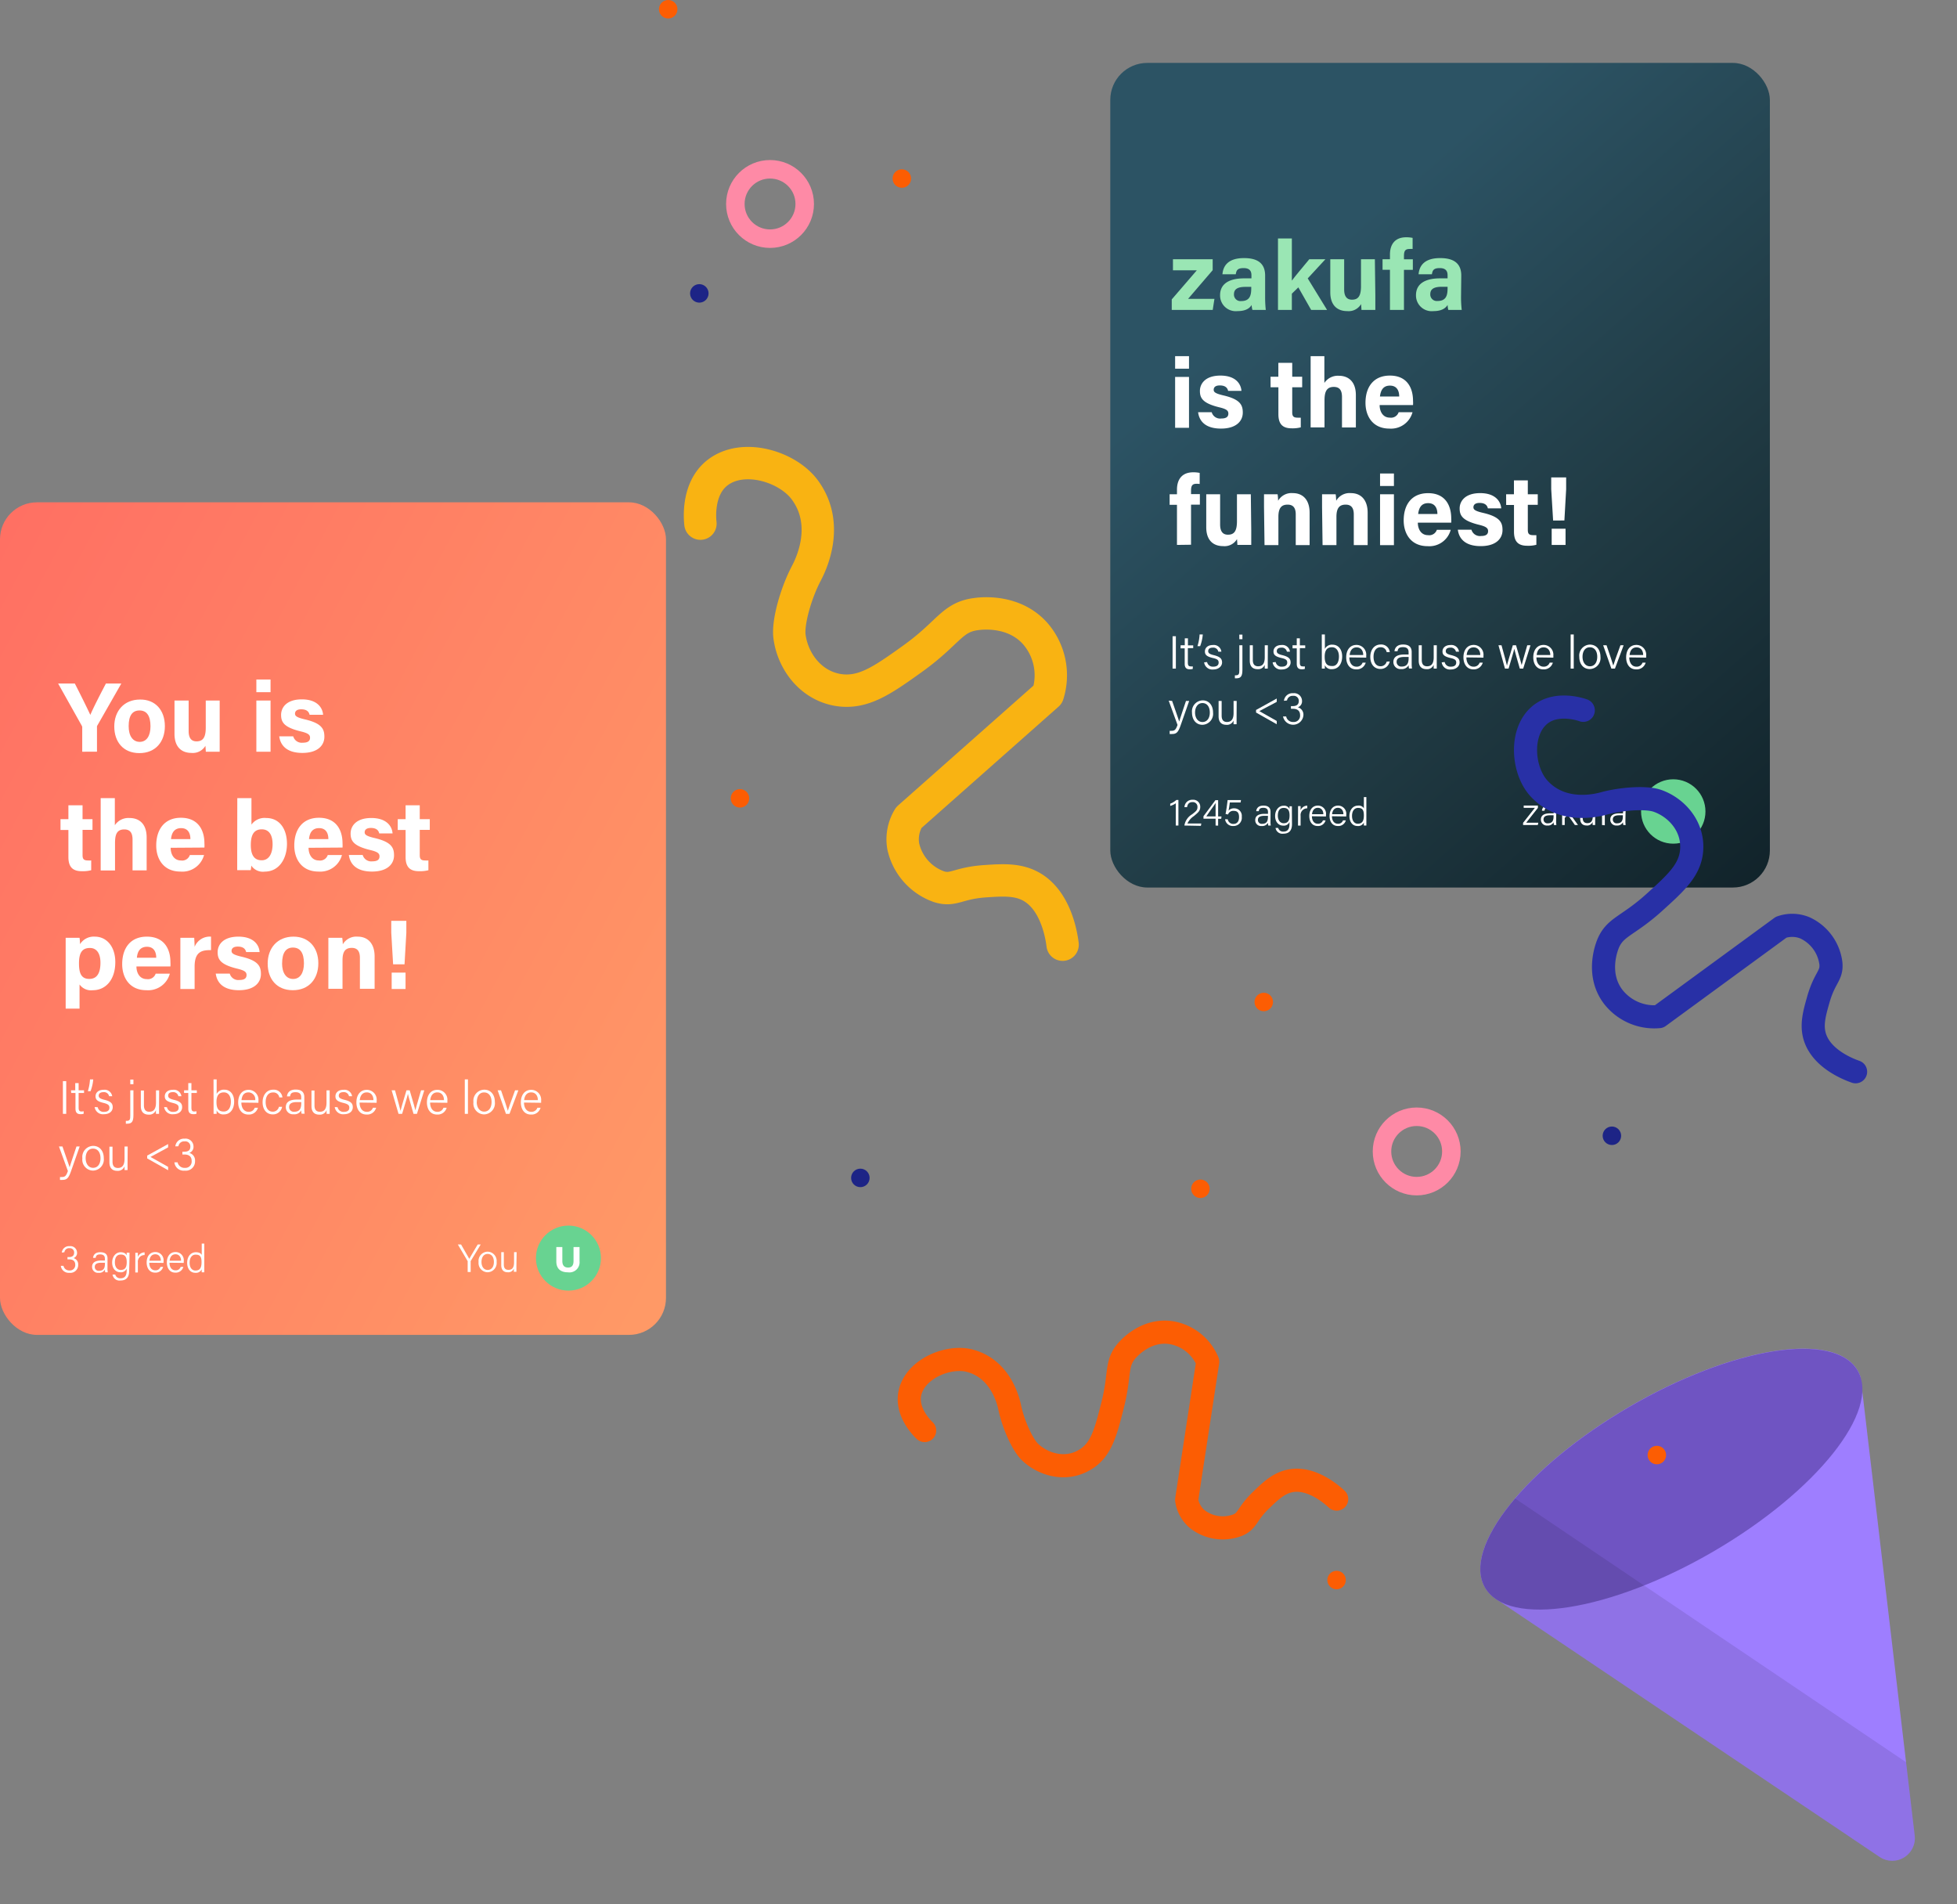 <svg xmlns="http://www.w3.org/2000/svg" xmlns:xlink="http://www.w3.org/1999/xlink" viewBox="0 0 423.15 411.64"><rect x="0" y="0" width="423.15" height="411.64" fill="#808080" stroke="none"/><defs><style>.cls-1,.cls-19,.cls-3,.cls-4,.cls-7,.cls-8,.cls-9{fill:none;}.cls-2{isolation:isolate;}.cls-3,.cls-8{stroke:#fc5d03;}.cls-19,.cls-3,.cls-4{stroke-linecap:round;stroke-linejoin:round;}.cls-19,.cls-3{stroke-width:5px;}.cls-4,.cls-7{stroke:#f9b312;}.cls-4{stroke-width:7px;}.cls-5{fill:#fc5d03;}.cls-6{fill:#1d2486;}.cls-7,.cls-8,.cls-9{stroke-miterlimit:10;stroke-width:4px;}.cls-9{stroke:#fe8aa6;}.cls-10{fill:url(#Безымянный_градиент_19);}.cls-11{fill:#fff;}.cls-12{fill:#68d391;}.cls-13{fill:url(#Безымянный_градиент_11);}.cls-14{fill:#9ae6b4;}.cls-15{fill:#9e7eff;}.cls-16{fill:#6f54c2;}.cls-17{clip-path:url(#clip-path);}.cls-18{opacity:0.1;mix-blend-mode:darken;}.cls-19{stroke:#2830a6;}</style><linearGradient id="Безымянный_градиент_19" x1="159.18" y1="245.3" x2="-96.13" y2="108.53" gradientUnits="userSpaceOnUse"><stop offset="0" stop-color="#f96"/><stop offset="1" stop-color="#ff5e62"/></linearGradient><linearGradient id="Безымянный_градиент_11" x1="392.14" y1="194.82" x2="276.51" y2="62.99" gradientUnits="userSpaceOnUse"><stop offset="0" stop-color="#0f2027"/><stop offset="0.51" stop-color="#203a43"/><stop offset="1" stop-color="#2c5364"/></linearGradient><clipPath id="clip-path"><path class="cls-1" d="M402.32,297.8a6.8,6.8,0,0,0-.65-1.49c-5-8.63-27.13-5.12-49.38,7.83s-36.21,30.46-31.18,39.08a7.63,7.63,0,0,0,2.51,2.58l82.75,55.63A4.89,4.89,0,0,0,414,396.8Z"/></clipPath></defs><g class="cls-2"><g id="Слой_2" data-name="Слой 2"><g id="Слой_1-2" data-name="Слой 1"><path class="cls-3" d="M199.93,309.28c-.44-.41-4.08-3.95-3.18-8.12,1.13-5.19,8.19-8.15,12.85-7,7,1.79,8.52,9.16,8.75,10.24.75,3.5,2.72,8,4.43,9.59,2.85,2.67,7.53,4,11.52,1.76C238,313.74,239,310,240.52,304c1.83-7.06.57-9.25,3.34-12.22.54-.58,4.16-4.47,9.4-3.66a10.39,10.39,0,0,1,7.88,6.29l-4.56,29.86a6.66,6.66,0,0,0,2.31,4.17,9,9,0,0,0,8.64,1.32c2.36-.94,1.92-2.38,5.27-5.56,2.07-2,3.91-3.71,6.52-4.1,4.55-.67,8.81,3.19,9.7,4"/><path class="cls-4" d="M151.45,113.21c-.09-.8-.81-7.51,3.67-11,5.56-4.34,15.3-1.35,19,3.84,5.59,7.76.9,16.61.22,17.92-2.21,4.2-4,10.45-3.64,13.56.64,5.15,4.3,10.47,10.27,11.6,5.54,1,9.77-2,16.39-6.74,7.87-5.65,8.44-9,13.81-9.64,1-.13,8.06-1,12.71,4.27a13.77,13.77,0,0,1,2.69,13.13l-30.07,26.62a8.92,8.92,0,0,0-1.19,6.23,12,12,0,0,0,7.71,8.7c3.21,1,4-.79,10.11-1.19,3.78-.25,7.16-.47,10.15,1.36,5.21,3.19,6.28,10.75,6.48,12.37"/><circle class="cls-5" cx="160" cy="172.6" r="2"/><circle class="cls-5" cx="249.62" cy="69.65" r="2"/><circle class="cls-5" cx="313.77" cy="248.36" r="2"/><circle class="cls-5" cx="126.46" cy="279.87" r="2"/><circle class="cls-6" cx="186.03" cy="254.66" r="2"/><circle class="cls-7" cx="305.75" cy="79.96" r="7.5"/><circle class="cls-8" cx="88.5" cy="255.1" r="7.5"/><circle class="cls-9" cx="306.32" cy="248.94" r="7.5"/><circle class="cls-9" cx="166.5" cy="44.1" r="7.5"/><rect class="cls-10" y="108.6" width="144" height="180" rx="8"/><path class="cls-11" d="M17.78,162.52v-5.21a.8.8,0,0,0-.13-.47l-5.08-9.06h3.61c1.14,2.22,2.61,5.18,3.35,6.78.64-1.54,2.25-4.65,3.37-6.78h3.33l-5.14,9a.64.64,0,0,0-.12.47v5.26Z"/><path class="cls-11" d="M35.65,157c0,3.35-2,5.82-5.51,5.82s-5.43-2.45-5.43-5.76,2.06-5.82,5.58-5.82C33.55,151.2,35.65,153.5,35.65,157Zm-7.83,0c0,2.13.92,3.39,2.39,3.39s2.33-1.26,2.33-3.37c0-2.32-.85-3.42-2.37-3.42S27.82,154.65,27.82,157Z"/><path class="cls-11" d="M47.5,159.3c0,1.07,0,2.23,0,3.22h-3c0-.3-.06-.89-.08-1.28a3.17,3.17,0,0,1-3,1.54c-2.25,0-3.69-1.37-3.69-4.12v-7.21h3.06v6.6c0,1.22.38,2.23,1.7,2.23s2-.75,2-2.94v-5.89H47.5Z"/><path class="cls-11" d="M55.43,146.91H58.5v2.74H55.43Zm0,4.54H58.5v11.07H55.43Z"/><path class="cls-11" d="M63.4,159.19a1.91,1.91,0,0,0,2.09,1.38c1.13,0,1.55-.41,1.55-1.08s-.48-1-2.07-1.38c-3.6-.88-4.19-2-4.19-3.56s1.15-3.35,4.49-3.35,4.49,1.83,4.59,3.33H66.94c-.1-.41-.37-1.18-1.81-1.18-1,0-1.34.45-1.34.94s.34.82,2.14,1.24c3.69.86,4.21,2.12,4.21,3.75,0,1.83-1.39,3.5-4.76,3.5s-4.75-1.63-5-3.59Z"/><path class="cls-11" d="M13.08,177.1h1.71v-3h3.06v3H20v2.31H17.85v5.46c0,.84.26,1.16,1.17,1.16a6,6,0,0,0,.7,0v2.11a7.18,7.18,0,0,1-2.06.21c-2.16,0-2.87-1.16-2.87-3.09v-5.82H13.08Z"/><path class="cls-11" d="M24.83,172.56v5.85A3.54,3.54,0,0,1,28,176.85c2.07,0,3.71,1.22,3.71,4.22v7.1H28.66v-6.64c0-1.44-.51-2.21-1.79-2.21-1.71,0-2,1.27-2,3v5.87H21.77V172.56Z"/><path class="cls-11" d="M36.9,183.29c0,1.39.7,2.74,2.22,2.74a1.74,1.74,0,0,0,1.93-1.18h3.07A4.85,4.85,0,0,1,39,188.43c-3.64,0-5.22-2.73-5.22-5.63,0-3.47,1.78-6,5.33-6,3.8,0,5.09,2.75,5.09,5.51a6.78,6.78,0,0,1,0,.93Zm4.27-1.88c0-1.29-.53-2.37-2-2.37s-2.06,1-2.19,2.37Z"/><path class="cls-11" d="M51.31,172.56h3.06v5.72a3.47,3.47,0,0,1,3.17-1.43c3,0,4.51,2.48,4.51,5.59s-1.63,6-4.81,6a3,3,0,0,1-2.91-1.31,5.42,5.42,0,0,1-.12,1H51.29c0-1.2,0-2.42,0-3.62Zm7.63,9.94c0-1.85-.68-3.2-2.34-3.2s-2.37,1.14-2.37,3.4c0,1.86.55,3.29,2.34,3.29C58.13,186,58.94,184.59,58.94,182.5Z"/><path class="cls-11" d="M66.72,183.29c0,1.39.69,2.74,2.22,2.74a1.74,1.74,0,0,0,1.93-1.18h3.07a4.85,4.85,0,0,1-5.08,3.58c-3.65,0-5.23-2.73-5.23-5.63,0-3.47,1.78-6,5.34-6,3.8,0,5.09,2.75,5.09,5.51a6.78,6.78,0,0,1,0,.93ZM71,181.41c0-1.29-.53-2.37-2-2.37s-2.06,1-2.18,2.37Z"/><path class="cls-11" d="M78.42,184.84a1.93,1.93,0,0,0,2.1,1.38c1.13,0,1.54-.41,1.54-1.08s-.47-1-2.06-1.38c-3.6-.88-4.19-2-4.19-3.56s1.15-3.35,4.48-3.35,4.5,1.83,4.59,3.33H82c-.1-.41-.37-1.18-1.81-1.18-1,0-1.34.45-1.34.94s.34.82,2.14,1.24c3.69.86,4.21,2.12,4.21,3.75,0,1.83-1.39,3.5-4.77,3.5s-4.74-1.63-5-3.59Z"/><path class="cls-11" d="M86,177.1H87.7v-3h3.06v3h2.17v2.31H90.76v5.46c0,.84.26,1.16,1.17,1.16a6,6,0,0,0,.7,0v2.11a7.18,7.18,0,0,1-2.06.21c-2.16,0-2.87-1.16-2.87-3.09v-5.82H86Z"/><path class="cls-11" d="M17.2,212.84v5.22h-3V205.42c0-.9,0-1.78,0-2.67h3a11,11,0,0,1,.1,1.38,3.51,3.51,0,0,1,3.22-1.63c2.48,0,4.41,2.08,4.41,5.51,0,3.9-2.15,6.07-4.83,6.07A3.06,3.06,0,0,1,17.2,212.84Zm4.52-4.71c0-2-.82-3.18-2.28-3.18-1.74,0-2.36,1.12-2.36,3.35s.57,3.34,2.23,3.34S21.72,210.38,21.72,208.13Z"/><path class="cls-11" d="M29.5,208.94c0,1.39.7,2.74,2.23,2.74a1.75,1.75,0,0,0,1.93-1.18h3.06a4.85,4.85,0,0,1-5.07,3.58c-3.65,0-5.23-2.73-5.23-5.63,0-3.47,1.78-5.95,5.34-5.95,3.8,0,5.09,2.75,5.09,5.51a6.78,6.78,0,0,1,0,.93Zm4.28-1.88c0-1.29-.54-2.37-2-2.37s-2.06,1-2.18,2.37Z"/><path class="cls-11" d="M39,205.75c0-1.09,0-2.07,0-3h3c0,.25.08,1.35.08,1.95a3.54,3.54,0,0,1,3.55-2.2v2.92c-2.22-.06-3.55.54-3.55,3.57v4.83H39Z"/><path class="cls-11" d="M49.68,210.49a1.91,1.91,0,0,0,2.09,1.38c1.13,0,1.54-.41,1.54-1.08s-.47-1-2.06-1.38c-3.6-.88-4.19-2-4.19-3.56s1.15-3.35,4.49-3.35,4.49,1.83,4.58,3.33H53.22c-.1-.41-.37-1.18-1.81-1.18-1,0-1.34.45-1.34.94s.34.82,2.14,1.24c3.69.86,4.21,2.12,4.21,3.75,0,1.83-1.39,3.5-4.77,3.5s-4.74-1.63-5-3.59Z"/><path class="cls-11" d="M68.83,208.26c0,3.35-2,5.82-5.51,5.82s-5.44-2.45-5.44-5.76,2.07-5.82,5.58-5.82C66.72,202.5,68.83,204.79,68.83,208.26Zm-7.84,0c0,2.13.92,3.39,2.39,3.39s2.34-1.26,2.34-3.38c0-2.31-.85-3.41-2.38-3.41S61,206,61,208.29Z"/><path class="cls-11" d="M71,205.54c0-.94,0-2,0-2.79h3a12.16,12.16,0,0,1,.12,1.41,3.39,3.39,0,0,1,3.21-1.66c2.22,0,3.67,1.5,3.67,4.28v7H77.82v-6.7c0-1.24-.41-2.15-1.76-2.15s-2,.73-2,2.68v6.17H71Z"/><path class="cls-11" d="M85,208.48l-.4-6.84v-2.56h3.26v2.57l-.39,6.83Zm-.31,5.34v-3.54h3v3.54Z"/><path class="cls-11" d="M14.32,233.74v7.07H13.6v-7.07Z"/><path class="cls-11" d="M15.35,235.72h.92v-1.56H17v1.56h1.17v.58H17v3.17c0,.53.12.83.6.83a1.69,1.69,0,0,0,.49-.06v.55a1.92,1.92,0,0,1-.69.09c-.72,0-1.08-.36-1.08-1.19V236.3h-.92Z"/><path class="cls-11" d="M19,235.91a11.06,11.06,0,0,0,.46-2.55h.7a9.37,9.37,0,0,1-.58,2.55Z"/><path class="cls-11" d="M21.13,239.38a1.26,1.26,0,0,0,1.36,1c.84,0,1.17-.37,1.17-.89s-.24-.79-1.3-1.05c-1.38-.33-1.7-.75-1.7-1.44s.53-1.39,1.75-1.39A1.65,1.65,0,0,1,24.26,237h-.67a1.11,1.11,0,0,0-1.2-.88c-.81,0-1.05.4-1.05.77s.23.64,1.21.88c1.48.35,1.82.84,1.82,1.6,0,.92-.74,1.52-1.9,1.52a1.8,1.8,0,0,1-2-1.55Z"/><path class="cls-11" d="M28.85,235.72v5.36c0,1.39-.34,1.86-1.33,1.86l-.31,0v-.61h.21c.67,0,.75-.36.75-1.13v-5.47Zm-.68-1.32v-1h.68v1Z"/><path class="cls-11" d="M34.39,239.33c0,.49,0,1.24,0,1.48h-.66a7.66,7.66,0,0,1,0-.83,1.54,1.54,0,0,1-1.6,1c-.79,0-1.68-.35-1.68-1.85v-3.36h.67v3.21c0,.71.23,1.38,1.16,1.38s1.45-.58,1.45-2v-2.63h.68Z"/><path class="cls-11" d="M36.11,239.38a1.25,1.25,0,0,0,1.36,1c.83,0,1.16-.37,1.16-.89s-.24-.79-1.3-1.05c-1.38-.33-1.7-.75-1.7-1.44s.53-1.39,1.76-1.39A1.65,1.65,0,0,1,39.23,237h-.66a1.12,1.12,0,0,0-1.21-.88c-.81,0-1,.4-1,.77s.22.64,1.2.88c1.49.35,1.82.84,1.82,1.6,0,.92-.73,1.52-1.89,1.52a1.79,1.79,0,0,1-2-1.55Z"/><path class="cls-11" d="M39.8,235.72h.91v-1.56h.68v1.56h1.17v.58H41.39v3.17c0,.53.12.83.6.83a1.69,1.69,0,0,0,.49-.06v.55a1.92,1.92,0,0,1-.69.09c-.72,0-1.08-.36-1.08-1.19V236.3H39.8Z"/><path class="cls-11" d="M46.17,233.36h.68v3.15a1.73,1.73,0,0,1,1.69-.92c1.24,0,2.09,1,2.09,2.57s-.79,2.77-2.22,2.77a1.56,1.56,0,0,1-1.57-.86c0,.29,0,.6,0,.74h-.66c0-.57,0-1.15,0-1.73Zm3.75,4.81c0-1.2-.57-2-1.5-2-1.19,0-1.61.81-1.61,2.09s.37,2.05,1.55,2.05C49.33,240.33,49.92,239.52,49.92,238.17Z"/><path class="cls-11" d="M52.19,238.37c0,1.19.61,2,1.54,2a1.32,1.32,0,0,0,1.35-.88h.69a2,2,0,0,1-2.07,1.47c-1.57,0-2.2-1.32-2.2-2.62,0-1.48.74-2.72,2.26-2.72A2.14,2.14,0,0,1,55.88,238c0,.15,0,.28,0,.42Zm3-.53a1.49,1.49,0,0,0-1.45-1.67c-1,0-1.42.69-1.52,1.67Z"/><path class="cls-11" d="M61,239.29a2,2,0,0,1-2,1.64c-1.33,0-2.22-1-2.22-2.64,0-1.42.78-2.7,2.29-2.7a1.86,1.86,0,0,1,2,1.67h-.68A1.27,1.27,0,0,0,59,236.19c-1,0-1.56.85-1.56,2.07s.53,2.08,1.52,2.08a1.33,1.33,0,0,0,1.35-1.05Z"/><path class="cls-11" d="M65.8,239.78a6.75,6.75,0,0,0,.07,1h-.65a3.26,3.26,0,0,1-.09-.73,1.62,1.62,0,0,1-1.62.85,1.53,1.53,0,0,1-1.71-1.54c0-1.13.88-1.64,2.41-1.64h.92v-.48c0-.48-.15-1.11-1.22-1.11s-1.09.49-1.2.9h-.66c.06-.63.45-1.47,1.88-1.47,1.2,0,1.87.5,1.87,1.64Zm-.66-1.51h-.92c-1.08,0-1.71.28-1.71,1.09a1,1,0,0,0,1.09,1c1.35,0,1.54-.9,1.54-1.92Z"/><path class="cls-11" d="M71.28,239.33c0,.49,0,1.24,0,1.48h-.66a7.66,7.66,0,0,1,0-.83,1.53,1.53,0,0,1-1.59,1c-.8,0-1.68-.35-1.68-1.85v-3.36H68v3.21c0,.71.22,1.38,1.16,1.38s1.44-.58,1.44-2v-2.63h.68Z"/><path class="cls-11" d="M73,239.38a1.26,1.26,0,0,0,1.36,1c.83,0,1.17-.37,1.17-.89s-.24-.79-1.31-1.05c-1.38-.33-1.69-.75-1.69-1.44s.53-1.39,1.75-1.39A1.66,1.66,0,0,1,76.13,237h-.67a1.11,1.11,0,0,0-1.21-.88c-.8,0-1,.4-1,.77s.23.64,1.2.88c1.49.35,1.83.84,1.83,1.6,0,.92-.74,1.52-1.9,1.52a1.8,1.8,0,0,1-2-1.55Z"/><path class="cls-11" d="M77.75,238.37c0,1.19.6,2,1.53,2a1.32,1.32,0,0,0,1.36-.88h.69a2,2,0,0,1-2.07,1.47c-1.58,0-2.2-1.32-2.2-2.62,0-1.48.74-2.72,2.26-2.72A2.14,2.14,0,0,1,81.44,238c0,.15,0,.28,0,.42Zm3-.53c0-.93-.5-1.67-1.44-1.67s-1.42.69-1.52,1.67Z"/><path class="cls-11" d="M85.41,235.72c.7,2.52,1.1,4,1.19,4.44h0c.09-.43.53-1.89,1.29-4.44h.69c.88,3,1.15,3.9,1.23,4.33h0c.14-.56.36-1.32,1.23-4.33h.7l-1.59,5.09h-.74c-.52-1.83-1.11-3.81-1.21-4.32h0c-.1.52-.62,2.22-1.25,4.32h-.78l-1.49-5.09Z"/><path class="cls-11" d="M93,238.37c0,1.19.6,2,1.53,2a1.33,1.33,0,0,0,1.36-.88h.69a2,2,0,0,1-2.07,1.47c-1.58,0-2.2-1.32-2.2-2.62,0-1.48.74-2.72,2.25-2.72A2.14,2.14,0,0,1,96.73,238a2.88,2.88,0,0,1,0,.42Zm3-.53c0-.93-.5-1.67-1.44-1.67s-1.42.69-1.53,1.67Z"/><path class="cls-11" d="M100.5,240.81v-7.45h.68v7.45Z"/><path class="cls-11" d="M107,238.25a2.4,2.4,0,0,1-2.35,2.68,2.36,2.36,0,0,1-2.28-2.66,2.39,2.39,0,0,1,2.34-2.68C106.11,235.59,107,236.65,107,238.25Zm-3.92,0c0,1.17.61,2.08,1.61,2.08s1.6-.85,1.6-2.07-.57-2.08-1.62-2.08S103.1,237.07,103.1,238.26Z"/><path class="cls-11" d="M108.33,235.72c.77,2.22,1.31,3.79,1.48,4.44h0c.12-.47.68-2,1.56-4.44h.71l-1.91,5.09h-.77l-1.8-5.09Z"/><path class="cls-11" d="M113.3,238.37c0,1.19.61,2,1.54,2a1.33,1.33,0,0,0,1.36-.88h.68a2,2,0,0,1-2.07,1.47c-1.57,0-2.19-1.32-2.19-2.62,0-1.48.74-2.72,2.25-2.72A2.14,2.14,0,0,1,117,238a2.88,2.88,0,0,1,0,.42Zm3-.53c0-.93-.5-1.67-1.44-1.67s-1.42.69-1.53,1.67Z"/><path class="cls-11" d="M13.5,247.86c.94,2.7,1.39,4,1.55,4.51h0c.18-.6.57-1.78,1.49-4.51h.69l-1.88,5.37c-.53,1.5-.9,1.86-1.88,1.86a2.89,2.89,0,0,1-.5,0v-.62a3,3,0,0,0,.44,0c.69,0,.93-.33,1.27-1.29l-1.93-5.31Z"/><path class="cls-11" d="M22.44,250.4a2.4,2.4,0,0,1-2.35,2.68,2.36,2.36,0,0,1-2.28-2.66,2.39,2.39,0,0,1,2.34-2.68C21.53,247.74,22.44,248.8,22.44,250.4Zm-3.92,0c0,1.17.6,2.08,1.61,2.08s1.6-.85,1.6-2.07-.57-2.08-1.62-2.08S18.52,249.22,18.52,250.41Z"/><path class="cls-11" d="M27.58,251.47c0,.5,0,1.25,0,1.49h-.65c0-.13,0-.46,0-.83a1.52,1.52,0,0,1-1.59,1c-.79,0-1.68-.35-1.68-1.85v-3.37h.67v3.22c0,.71.22,1.38,1.16,1.38s1.44-.58,1.44-2v-2.64h.68Z"/><path class="cls-11" d="M31.82,249.84l4.53-2.5v.72l-3.81,2.07,3.81,2.14V253l-4.53-2.56Z"/><path class="cls-11" d="M37.91,247.84a1.87,1.87,0,0,1,2-1.66,1.71,1.71,0,0,1,1.93,1.69,1.38,1.38,0,0,1-.91,1.39v0A1.66,1.66,0,0,1,42.17,251a2,2,0,0,1-2.25,2.09,2,2,0,0,1-2.21-1.8h.69a1.5,1.5,0,0,0,1.56,1.2A1.36,1.36,0,0,0,41.44,251c0-1-.62-1.4-1.57-1.4h-.43V249h.35c1,0,1.37-.38,1.37-1.13a1.09,1.09,0,0,0-1.25-1.11,1.23,1.23,0,0,0-1.33,1.06Z"/><path class="cls-11" d="M13.36,270.8a1.56,1.56,0,0,1,1.69-1.38,1.43,1.43,0,0,1,1.61,1.41A1.16,1.16,0,0,1,15.9,272v0a1.37,1.37,0,0,1,1,1.42A1.69,1.69,0,0,1,15,275.18a1.72,1.72,0,0,1-1.85-1.51h.58a1.25,1.25,0,0,0,1.3,1,1.15,1.15,0,0,0,1.24-1.24c0-.81-.53-1.16-1.32-1.16h-.36v-.49h.3c.79,0,1.14-.32,1.14-1a.91.91,0,0,0-1-.92,1,1,0,0,0-1.11.88Z"/><path class="cls-11" d="M23.24,274.21a5,5,0,0,0,.06.86h-.54a2.36,2.36,0,0,1-.08-.61,1.34,1.34,0,0,1-1.35.72,1.27,1.27,0,0,1-1.42-1.29c0-.94.73-1.37,2-1.37h.77v-.4c0-.4-.13-.92-1-.92s-.92.41-1,.75h-.56c.05-.53.38-1.23,1.57-1.22,1,0,1.56.41,1.56,1.36ZM22.69,273h-.77c-.9,0-1.43.24-1.43.91a.83.83,0,0,0,.91.84c1.13,0,1.29-.75,1.29-1.6Z"/><path class="cls-11" d="M27.93,274.74c0,1.36-.58,2.1-1.88,2.1a1.5,1.5,0,0,1-1.71-1.28h.58a1.08,1.08,0,0,0,1.15.8c1,0,1.32-.67,1.32-1.7v-.4a1.32,1.32,0,0,1-1.38.8c-1,0-1.76-.82-1.76-2.11s.81-2.22,1.83-2.22c.84,0,1.2.39,1.31.7,0-.22,0-.51,0-.6H28c0,.19,0,.82,0,1.23Zm-3.09-1.81c0,1,.51,1.63,1.27,1.63,1,0,1.29-.66,1.29-1.69s-.3-1.64-1.27-1.64S24.84,272,24.84,272.93Z"/><path class="cls-11" d="M29.26,272c0-.66,0-1,0-1.15h.55c0,.12,0,.42,0,.91a1.55,1.55,0,0,1,1.46-1v.58a1.44,1.44,0,0,0-1.46,1.62v2.14h-.56Z"/><path class="cls-11" d="M32.28,273c0,1,.51,1.64,1.28,1.64a1.08,1.08,0,0,0,1.13-.74h.58a1.68,1.68,0,0,1-1.73,1.24c-1.31,0-1.83-1.11-1.83-2.19,0-1.24.62-2.26,1.88-2.26a1.77,1.77,0,0,1,1.77,2c0,.12,0,.24,0,.35Zm2.5-.44c0-.78-.42-1.39-1.2-1.39s-1.19.57-1.27,1.39Z"/><path class="cls-11" d="M36.65,273c0,1,.51,1.64,1.28,1.64a1.08,1.08,0,0,0,1.13-.74h.58a1.68,1.68,0,0,1-1.73,1.24c-1.31,0-1.83-1.11-1.83-2.19,0-1.24.62-2.26,1.88-2.26a1.77,1.77,0,0,1,1.77,2c0,.12,0,.24,0,.35Zm2.5-.44c0-.78-.42-1.39-1.2-1.39s-1.19.57-1.27,1.39Z"/><path class="cls-11" d="M44.17,268.86v5c0,.41,0,.8,0,1.21h-.55a6,6,0,0,1,0-.66,1.36,1.36,0,0,1-1.38.77c-1.1,0-1.77-.9-1.77-2.18s.72-2.27,1.89-2.27c.8,0,1.14.33,1.26.59v-2.46ZM41,273c0,1.1.55,1.69,1.26,1.69,1.06,0,1.32-.75,1.32-1.8s-.23-1.64-1.26-1.64C41.56,271.23,41,271.86,41,273Z"/><circle class="cls-12" cx="122.91" cy="272" r="7.03"/><path class="cls-11" d="M101.12,275v-2.19a.22.22,0,0,0,0-.15L99,269.06h.7c.56,1,1.51,2.63,1.77,3.1.26-.47,1.22-2.11,1.82-3.1h.65l-2.17,3.59a.21.21,0,0,0,0,.13V275Z"/><path class="cls-11" d="M107.38,272.83a2,2,0,0,1-2,2.23,2,2,0,0,1-1.9-2.22,2,2,0,0,1,2-2.23A2,2,0,0,1,107.38,272.83Zm-3.27,0c0,1,.5,1.73,1.34,1.73s1.34-.7,1.34-1.73-.48-1.73-1.35-1.73S104.11,271.84,104.11,272.83Z"/><path class="cls-11" d="M111.66,273.72c0,.41,0,1,0,1.24h-.55c0-.11,0-.38,0-.7a1.29,1.29,0,0,1-1.33.8c-.66,0-1.4-.29-1.4-1.55v-2.8h.56v2.68c0,.59.18,1.15,1,1.15s1.21-.49,1.21-1.63v-2.2h.56Z"/><path class="cls-11" d="M121.59,269.61v3c0,1.14.59,1.43,1.25,1.43s1.17-.3,1.17-1.43v-3h1.3v3.06a2.19,2.19,0,0,1-2.51,2.4c-1.53,0-2.51-.71-2.51-2.37v-3.09Z"/><circle class="cls-6" cx="151.21" cy="63.43" r="2"/><circle class="cls-5" cx="144.48" cy="2" r="2"/><circle class="cls-5" cx="328.78" cy="64.28" r="2"/><rect class="cls-13" x="240.07" y="13.6" width="142.62" height="178.28" rx="8"/><path class="cls-14" d="M253.36,64.73l5.42-6.29h-5.16V56.05h8.59v2.36l-5.32,6.2h5.7L262.22,67h-8.86Z"/><path class="cls-14" d="M273.55,64.17a25.89,25.89,0,0,0,.14,2.83H270.8a4.37,4.37,0,0,1-.16-1.07c-.39.62-1.14,1.33-3.08,1.33a3.39,3.39,0,0,1-3.75-3.44c0-2.49,2-3.64,5.21-3.64h1.57v-.67c0-.78-.28-1.55-1.69-1.55s-1.56.55-1.7,1.34h-2.88c.16-1.95,1.36-3.52,4.7-3.5,2.93,0,4.53,1.16,4.53,3.77Zm-3-2.15h-1.24c-1.82,0-2.5.56-2.5,1.61a1.41,1.41,0,0,0,1.58,1.46c1.92,0,2.16-1.34,2.16-2.78Z"/><path class="cls-14" d="M279.33,60.67c.81-1.09,2.26-2.79,3.77-4.62h3.48l-3.82,4.14L286.94,67H283.5l-2.77-4.87-1.4,1.36V67h-3V51.56h3Z"/><path class="cls-14" d="M297.38,63.82c0,1.06,0,2.2,0,3.18h-3c0-.29-.06-.88-.08-1.26a3.12,3.12,0,0,1-3,1.52c-2.24,0-3.66-1.36-3.66-4.07V56.05h3v6.53c0,1.21.38,2.21,1.69,2.21s1.95-.74,1.95-2.91V56.05h3Z"/><path class="cls-14" d="M300.54,67V58.33h-1.6V56.05h1.6v-1c0-2.26,1.12-3.75,3.49-3.75a6.49,6.49,0,0,1,1.41.13v2.4a3.78,3.78,0,0,0-.64,0c-.89,0-1.23.33-1.23,1.5v.73h1.92v2.28h-1.92V67Z"/><path class="cls-14" d="M315.91,64.17a23,23,0,0,0,.15,2.83h-2.9a4.38,4.38,0,0,1-.15-1.07c-.4.62-1.15,1.33-3.08,1.33a3.39,3.39,0,0,1-3.76-3.44c0-2.49,2-3.64,5.22-3.64H313v-.67c0-.78-.28-1.55-1.69-1.55s-1.56.55-1.7,1.34h-2.88c.16-1.95,1.37-3.52,4.7-3.5,2.93,0,4.53,1.16,4.53,3.77ZM313,62h-1.23c-1.83,0-2.51.56-2.51,1.61a1.41,1.41,0,0,0,1.58,1.46c1.93,0,2.16-1.34,2.16-2.78Z"/><path class="cls-11" d="M254.09,77h3v2.71h-3Zm0,4.49h3v11h-3Z"/><path class="cls-11" d="M262,89.12a1.89,1.89,0,0,0,2.07,1.36c1.12,0,1.53-.4,1.53-1.07s-.47-1-2-1.36c-3.57-.88-4.15-2-4.15-3.53s1.13-3.32,4.44-3.32,4.44,1.82,4.54,3.3h-2.88c-.1-.41-.37-1.17-1.8-1.17-1,0-1.32.44-1.32.94s.34.8,2.11,1.22c3.66.85,4.18,2.1,4.18,3.71,0,1.81-1.38,3.46-4.72,3.46s-4.7-1.6-4.94-3.54Z"/><path class="cls-11" d="M274.72,81.45h1.69v-3h3v3h2.15v2.28h-2.15v5.41c0,.83.26,1.16,1.16,1.16a5.87,5.87,0,0,0,.69,0v2.09a7,7,0,0,1-2,.21c-2.13,0-2.84-1.15-2.84-3.06V83.73h-1.69Z"/><path class="cls-11" d="M286.36,77v5.79a3.51,3.51,0,0,1,3.14-1.55c2,0,3.67,1.21,3.67,4.18v7h-3V85.83c0-1.42-.5-2.18-1.78-2.18-1.68,0-2,1.26-2,2.95v5.81h-3V77Z"/><path class="cls-11" d="M298.31,87.58c0,1.37.69,2.71,2.2,2.71a1.73,1.73,0,0,0,1.91-1.17h3a4.81,4.81,0,0,1-5,3.54c-3.61,0-5.17-2.69-5.17-5.57,0-3.44,1.76-5.89,5.28-5.89,3.76,0,5,2.72,5,5.46a6.63,6.63,0,0,1,0,.92Zm4.23-1.86c0-1.28-.53-2.35-2-2.35s-2,1-2.16,2.35Z"/><path class="cls-11" d="M254.49,117.81v-8.67H252.9v-2.28h1.59v-1c0-2.26,1.13-3.75,3.5-3.75a6.63,6.63,0,0,1,1.41.13v2.4a3.87,3.87,0,0,0-.64-.05c-.9,0-1.23.33-1.23,1.5v.73h1.91v2.28h-1.91v8.67Z"/><path class="cls-11" d="M270.55,114.63c0,1.06,0,2.2,0,3.18h-3c0-.29-.06-.88-.08-1.26a3.13,3.13,0,0,1-3,1.52c-2.23,0-3.65-1.36-3.65-4.07v-7.14h3v6.53c0,1.21.37,2.21,1.69,2.21s1.95-.74,1.95-2.91v-5.83h3Z"/><path class="cls-11" d="M273.31,109.62c0-.93,0-2,0-2.76h2.94a11.71,11.71,0,0,1,.11,1.4,3.34,3.34,0,0,1,3.18-1.65c2.2,0,3.63,1.48,3.63,4.24v7h-3v-6.63c0-1.23-.41-2.12-1.75-2.12s-2,.72-2,2.65v6.1h-3Z"/><path class="cls-11" d="M285.86,109.62c0-.93,0-2,0-2.76h2.94c.06.28.1,1,.12,1.4a3.33,3.33,0,0,1,3.17-1.65c2.2,0,3.63,1.48,3.63,4.24v7h-3v-6.63c0-1.23-.41-2.12-1.75-2.12s-2,.72-2,2.65v6.1h-3Z"/><path class="cls-11" d="M298.4,102.37h3v2.7h-3Zm0,4.49h3v11h-3Z"/><path class="cls-11" d="M306.57,113c0,1.37.69,2.7,2.2,2.7a1.73,1.73,0,0,0,1.91-1.16h3a4.78,4.78,0,0,1-5,3.54c-3.61,0-5.17-2.7-5.17-5.57,0-3.44,1.76-5.89,5.28-5.89,3.76,0,5,2.72,5,5.45a6.86,6.86,0,0,1,0,.93Zm4.23-1.87c0-1.27-.53-2.35-2-2.35s-2,1-2.16,2.35Z"/><path class="cls-11" d="M318.16,114.52a1.91,1.91,0,0,0,2.08,1.36c1.12,0,1.52-.4,1.52-1.06s-.47-1-2-1.37c-3.56-.88-4.15-2-4.15-3.53s1.14-3.31,4.44-3.31,4.45,1.81,4.55,3.29h-2.89c-.09-.4-.37-1.17-1.79-1.17-1,0-1.33.45-1.33.94s.34.81,2.12,1.22c3.66.85,4.17,2.11,4.17,3.71,0,1.82-1.38,3.47-4.72,3.47s-4.7-1.61-4.94-3.55Z"/><path class="cls-11" d="M325.66,106.86h1.69v-3h3v3h2.15v2.28h-2.15v5.41c0,.83.25,1.15,1.16,1.15a5.79,5.79,0,0,0,.69,0v2.08a6.72,6.72,0,0,1-2,.21c-2.14,0-2.84-1.14-2.84-3.06v-5.76h-1.69Z"/><path class="cls-11" d="M335.82,112.53l-.41-6.78v-2.53h3.23v2.55l-.38,6.76Zm-.31,5.29v-3.51h3v3.51Z"/><path class="cls-11" d="M254.25,137.55v7h-.71v-7Z"/><path class="cls-11" d="M255.28,139.5h.9V138h.68v1.53H258v.59h-1.16v3.13c0,.53.12.82.59.82a2.06,2.06,0,0,0,.48,0v.54a2.15,2.15,0,0,1-.68.09c-.71,0-1.07-.36-1.07-1.18v-3.35h-.9Z"/><path class="cls-11" d="M258.92,139.7a10.32,10.32,0,0,0,.46-2.53h.69a9.23,9.23,0,0,1-.57,2.53Z"/><path class="cls-11" d="M261,143.13a1.25,1.25,0,0,0,1.34,1c.83,0,1.16-.37,1.16-.88s-.24-.78-1.29-1c-1.37-.33-1.68-.74-1.68-1.42s.52-1.38,1.73-1.38a1.64,1.64,0,0,1,1.83,1.44h-.66a1.09,1.09,0,0,0-1.19-.87c-.8,0-1,.39-1,.76s.23.63,1.2.86c1.47.36,1.8.84,1.8,1.6s-.73,1.5-1.88,1.5a1.79,1.79,0,0,1-2-1.54Z"/><path class="cls-11" d="M268.64,139.5v5.32c0,1.37-.34,1.83-1.32,1.83l-.31,0V146h.22c.66,0,.74-.35.74-1.12V139.5Zm-.67-1.3v-1h.67v1Z"/><path class="cls-11" d="M274.12,143.08c0,.49,0,1.23,0,1.47h-.65a7.44,7.44,0,0,1,0-.82,1.52,1.52,0,0,1-1.58.94c-.78,0-1.66-.35-1.66-1.84V139.5h.66v3.18c0,.71.22,1.37,1.15,1.37s1.43-.58,1.43-1.94V139.5h.67Z"/><path class="cls-11" d="M275.83,143.13a1.25,1.25,0,0,0,1.34,1c.83,0,1.16-.37,1.16-.88s-.24-.78-1.29-1c-1.37-.33-1.68-.74-1.68-1.42s.52-1.38,1.74-1.38a1.64,1.64,0,0,1,1.82,1.44h-.66a1.09,1.09,0,0,0-1.19-.87c-.8,0-1,.39-1,.76s.22.63,1.19.86c1.47.36,1.8.84,1.8,1.6s-.73,1.5-1.88,1.5a1.79,1.79,0,0,1-2-1.54Z"/><path class="cls-11" d="M279.48,139.5h.91V138h.67v1.53h1.16v.59h-1.16v3.13c0,.53.12.82.59.82a2.09,2.09,0,0,0,.49,0v.54a2.15,2.15,0,0,1-.68.09c-.71,0-1.07-.36-1.07-1.18v-3.35h-.91Z"/><path class="cls-11" d="M285.8,137.17h.67v3.12a1.69,1.69,0,0,1,1.67-.91c1.22,0,2.07,1,2.07,2.54s-.78,2.75-2.2,2.75a1.53,1.53,0,0,1-1.55-.86c0,.3,0,.6,0,.74h-.65c0-.57,0-1.14,0-1.71Zm3.71,4.76c0-1.18-.57-2-1.49-2-1.18,0-1.59.79-1.59,2.06s.37,2,1.54,2C288.93,144.08,289.51,143.27,289.51,141.93Z"/><path class="cls-11" d="M291.76,142.13c0,1.18.6,2,1.52,2a1.3,1.3,0,0,0,1.34-.87h.68a2,2,0,0,1-2.05,1.46c-1.55,0-2.17-1.31-2.17-2.6,0-1.47.73-2.69,2.23-2.69a2.12,2.12,0,0,1,2.1,2.34c0,.14,0,.28,0,.41Zm3-.52c0-.92-.49-1.65-1.42-1.65s-1.41.67-1.51,1.65Z"/><path class="cls-11" d="M300.49,143a2,2,0,0,1-2,1.63c-1.32,0-2.2-1-2.2-2.62,0-1.4.76-2.67,2.26-2.67a1.84,1.84,0,0,1,1.95,1.65h-.67a1.27,1.27,0,0,0-1.3-1.06c-1,0-1.54.85-1.54,2.06s.53,2.05,1.5,2.05a1.33,1.33,0,0,0,1.34-1Z"/><path class="cls-11" d="M305.24,143.53a6.59,6.59,0,0,0,.07,1h-.65a2.86,2.86,0,0,1-.08-.72,1.65,1.65,0,0,1-1.62.84,1.52,1.52,0,0,1-1.68-1.53c0-1.11.87-1.62,2.38-1.62h.91V141c0-.48-.15-1.09-1.2-1.09s-1.09.48-1.19.88h-.66c.06-.61.45-1.45,1.87-1.45,1.18,0,1.85.5,1.85,1.63Zm-.66-1.5h-.91c-1.07,0-1.69.28-1.69,1.08a1,1,0,0,0,1.08,1c1.33,0,1.52-.9,1.52-1.91Z"/><path class="cls-11" d="M310.66,143.08c0,.49,0,1.23,0,1.47H310a7.44,7.44,0,0,1,0-.82,1.52,1.52,0,0,1-1.58.94c-.78,0-1.66-.35-1.66-1.84V139.5h.66v3.18c0,.71.22,1.37,1.15,1.37s1.43-.58,1.43-1.94V139.5h.67Z"/><path class="cls-11" d="M312.37,143.13a1.25,1.25,0,0,0,1.35,1c.82,0,1.15-.37,1.15-.88s-.24-.78-1.29-1c-1.36-.33-1.68-.74-1.68-1.42s.53-1.38,1.74-1.38a1.65,1.65,0,0,1,1.83,1.44h-.66a1.11,1.11,0,0,0-1.2-.87c-.8,0-1,.39-1,.76s.22.63,1.19.86c1.47.36,1.8.84,1.8,1.6s-.72,1.5-1.87,1.5a1.78,1.78,0,0,1-2-1.54Z"/><path class="cls-11" d="M317.07,142.13c0,1.18.6,2,1.52,2a1.3,1.3,0,0,0,1.34-.87h.68a2,2,0,0,1-2,1.46c-1.56,0-2.18-1.31-2.18-2.6,0-1.47.73-2.69,2.23-2.69a2.12,2.12,0,0,1,2.1,2.34c0,.14,0,.28,0,.41Zm3-.52c0-.92-.5-1.65-1.43-1.65s-1.41.67-1.51,1.65Z"/><path class="cls-11" d="M324.66,139.5c.69,2.5,1.09,3.93,1.18,4.41h0c.08-.44.52-1.87,1.27-4.41h.69c.87,3,1.13,3.87,1.22,4.29h0c.13-.55.35-1.3,1.21-4.29h.7l-1.58,5.05h-.73c-.52-1.81-1.1-3.78-1.2-4.28h0c-.1.52-.62,2.2-1.23,4.28h-.78L324,139.5Z"/><path class="cls-11" d="M332.21,142.13c0,1.18.6,2,1.52,2a1.32,1.32,0,0,0,1.35-.87h.68a2,2,0,0,1-2.05,1.46c-1.56,0-2.18-1.31-2.18-2.6,0-1.47.73-2.69,2.24-2.69a2.12,2.12,0,0,1,2.1,2.34,2.75,2.75,0,0,1,0,.41Zm3-.52c0-.92-.5-1.65-1.43-1.65s-1.41.67-1.51,1.65Z"/><path class="cls-11" d="M339.61,144.55v-7.38h.67v7.38Z"/><path class="cls-11" d="M346.06,142a2.38,2.38,0,0,1-2.32,2.65c-1.4,0-2.26-1.12-2.26-2.64a2.37,2.37,0,0,1,2.31-2.65C345.16,139.38,346.06,140.43,346.06,142Zm-3.88,0c0,1.15.6,2.05,1.6,2.05s1.58-.84,1.58-2.05-.56-2.06-1.6-2.06S342.18,140.84,342.18,142Z"/><path class="cls-11" d="M347.37,139.5c.75,2.2,1.29,3.76,1.46,4.4h0c.12-.46.67-2,1.55-4.4h.69l-1.88,5.05h-.77l-1.78-5.05Z"/><path class="cls-11" d="M352.29,142.13c0,1.18.6,2,1.52,2a1.3,1.3,0,0,0,1.34-.87h.68a2,2,0,0,1-2.05,1.46c-1.55,0-2.17-1.31-2.17-2.6,0-1.47.73-2.69,2.23-2.69a2.12,2.12,0,0,1,2.1,2.34c0,.14,0,.28,0,.41Zm3-.52c0-.92-.49-1.65-1.42-1.65s-1.41.67-1.51,1.65Z"/><path class="cls-11" d="M253.44,151.54c.93,2.67,1.37,3.93,1.53,4.46h0c.18-.6.56-1.76,1.47-4.46h.69l-1.86,5.31c-.52,1.48-.9,1.84-1.86,1.84a4.38,4.38,0,0,1-.5,0V158a3.15,3.15,0,0,0,.44,0c.68,0,.92-.32,1.26-1.27l-1.91-5.25Z"/><path class="cls-11" d="M262.29,154.05A2.38,2.38,0,0,1,260,156.7c-1.4,0-2.26-1.12-2.26-2.64a2.37,2.37,0,0,1,2.32-2.64C261.39,151.42,262.29,152.47,262.29,154.05Zm-3.89,0c0,1.16.61,2.05,1.6,2.05s1.59-.83,1.59-2.05S261,152,260,152,258.4,152.88,258.4,154.06Z"/><path class="cls-11" d="M267.38,155.11c0,.49,0,1.23,0,1.47h-.65a7.44,7.44,0,0,1,0-.82,1.52,1.52,0,0,1-1.58.94c-.78,0-1.66-.34-1.66-1.83v-3.33h.66v3.18c0,.7.22,1.37,1.15,1.37s1.43-.58,1.43-1.94v-2.61h.67Z"/><path class="cls-11" d="M271.59,153.49l4.47-2.47v.72l-3.76,2,3.76,2.13v.71l-4.47-2.53Z"/><path class="cls-11" d="M277.62,151.51a1.85,1.85,0,0,1,2-1.64,1.7,1.7,0,0,1,1.91,1.68,1.37,1.37,0,0,1-.9,1.37v0a1.64,1.64,0,0,1,1.2,1.69,2.23,2.23,0,0,1-4.41.29h.68a1.48,1.48,0,0,0,1.54,1.19,1.35,1.35,0,0,0,1.47-1.46c0-1-.62-1.39-1.56-1.39h-.42v-.58h.35c.94,0,1.35-.38,1.35-1.12a1.08,1.08,0,0,0-1.23-1.1,1.21,1.21,0,0,0-1.32,1Z"/><path class="cls-11" d="M254.23,178.48v-4.81a3.88,3.88,0,0,1-1.2.57v-.49a4,4,0,0,0,1.33-.8h.44v5.53Z"/><path class="cls-11" d="M256.09,178.48v0a3.46,3.46,0,0,1,1.67-2.43c.92-.71,1.16-.93,1.16-1.59a1,1,0,0,0-1.05-1.05c-.71,0-1.07.35-1.2,1.1h-.56a1.66,1.66,0,0,1,1.76-1.6,1.5,1.5,0,0,1,1.65,1.53c0,.84-.36,1.15-1.38,2a3.85,3.85,0,0,0-1.39,1.6h3l-.09.51Z"/><path class="cls-11" d="M262.84,178.48V177h-2.62v-.53L262.8,173h.59v3.52h.73l-.07.5h-.66v1.48Zm0-3.52c0-.37,0-1,0-1.35-.23.41-1.43,2-2,2.89h2Z"/><path class="cls-11" d="M268.25,173.49h-2.34c-.05.5-.2,1.45-.27,1.77a1.52,1.52,0,0,1,1.22-.5,1.62,1.62,0,0,1,1.64,1.82,1.78,1.78,0,0,1-1.83,2,1.68,1.68,0,0,1-1.78-1.45h.58a1.19,1.19,0,0,0,1.22,1c.82,0,1.22-.58,1.22-1.47s-.32-1.35-1.14-1.35a1.18,1.18,0,0,0-1.24.78l-.54-.12c.17-.73.37-2.28.45-3h2.89Z"/><path class="cls-11" d="M274.71,177.63a4.86,4.86,0,0,0,.06.85h-.54a2.5,2.5,0,0,1-.07-.6,1.36,1.36,0,0,1-1.35.7,1.25,1.25,0,0,1-1.4-1.27c0-.93.72-1.36,2-1.36h.76v-.39c0-.4-.12-.91-1-.91s-.91.4-1,.73h-.55c.05-.51.37-1.21,1.56-1.21,1,0,1.54.42,1.54,1.36Zm-.55-1.25h-.76c-.89,0-1.41.24-1.41.9a.81.81,0,0,0,.9.83c1.12,0,1.27-.74,1.27-1.59Z"/><path class="cls-11" d="M279.36,178.16c0,1.34-.58,2.08-1.87,2.08A1.49,1.49,0,0,1,275.8,179h.57a1.08,1.08,0,0,0,1.14.79c1,0,1.31-.66,1.31-1.69v-.39a1.32,1.32,0,0,1-1.37.79c-1,0-1.74-.82-1.74-2.09s.8-2.21,1.81-2.21a1.24,1.24,0,0,1,1.3.71c0-.22,0-.51,0-.6h.52c0,.19,0,.81,0,1.21Zm-3.06-1.8c0,.95.5,1.62,1.25,1.62,1,0,1.28-.66,1.28-1.68s-.3-1.63-1.26-1.63S276.3,175.42,276.3,176.36Z"/><path class="cls-11" d="M280.67,175.42c0-.65,0-1,0-1.14h.55c0,.12,0,.42,0,.9a1.55,1.55,0,0,1,1.44-1v.58a1.44,1.44,0,0,0-1.44,1.61v2.12h-.56Z"/><path class="cls-11" d="M283.67,176.47c0,1,.5,1.62,1.26,1.62a1.07,1.07,0,0,0,1.12-.73h.57a1.65,1.65,0,0,1-1.71,1.22c-1.3,0-1.81-1.09-1.81-2.16,0-1.23.61-2.25,1.86-2.25a1.76,1.76,0,0,1,1.75,2c0,.12,0,.24,0,.35Zm2.47-.44c0-.77-.42-1.38-1.19-1.38s-1.18.57-1.26,1.38Z"/><path class="cls-11" d="M288,176.47c0,1,.51,1.62,1.27,1.62a1.08,1.08,0,0,0,1.12-.73H291a1.65,1.65,0,0,1-1.71,1.22c-1.3,0-1.81-1.09-1.81-2.16,0-1.23.61-2.25,1.86-2.25a1.77,1.77,0,0,1,1.75,2c0,.12,0,.24,0,.35Zm2.48-.44c0-.77-.42-1.38-1.19-1.38s-1.18.57-1.26,1.38Z"/><path class="cls-11" d="M295.44,172.33v4.95c0,.4,0,.79,0,1.2h-.54a5.79,5.79,0,0,1,0-.65,1.35,1.35,0,0,1-1.38.75c-1.08,0-1.74-.88-1.74-2.15s.71-2.26,1.87-2.26a1.26,1.26,0,0,1,1.25.59v-2.43Zm-3.1,4.08c0,1.09.55,1.68,1.24,1.68,1.06,0,1.32-.75,1.32-1.79s-.23-1.63-1.25-1.63C292.86,174.67,292.34,175.3,292.34,176.41Z"/><circle class="cls-12" cx="361.8" cy="175.44" r="6.96"/><path class="cls-11" d="M329.33,177.89l2.55-3.24h-2.42v-.49h3.07v.5L330,177.87h2.62l-.11.5h-3.19Z"/><path class="cls-11" d="M336.47,177.51a5,5,0,0,0,.06.86H336a2.61,2.61,0,0,1-.07-.61,1.34,1.34,0,0,1-1.34.71,1.26,1.26,0,0,1-1.41-1.28c0-.93.73-1.35,2-1.35h.77v-.4c0-.4-.13-.91-1-.91s-.9.4-1,.74h-.55c.06-.52.38-1.21,1.56-1.21,1,0,1.54.41,1.54,1.35Zm-.55-1.25h-.75c-.9,0-1.42.24-1.42.91a.82.82,0,0,0,.9.83c1.12,0,1.27-.75,1.27-1.59Z"/><path class="cls-11" d="M338.35,176.26c.38-.42,1.44-1.51,2-2.1H341l-1.63,1.66,1.83,2.55h-.67L339,176.18l-.67.64v1.55h-.56v-6.15h.56Z"/><path class="cls-11" d="M344.91,177.14c0,.41,0,1,0,1.23h-.54a5.29,5.29,0,0,1,0-.69,1.25,1.25,0,0,1-1.31.79c-.66,0-1.39-.29-1.39-1.53v-2.78h.55v2.65c0,.59.19,1.15,1,1.15s1.19-.49,1.19-1.62v-2.18h.56Z"/><path class="cls-11" d="M346.4,178.37v-3.72h-.7v-.49h.7v-.56c0-.73.25-1.47,1.18-1.47a1.87,1.87,0,0,1,.44.06v.5a2,2,0,0,0-.42,0c-.46,0-.64.31-.64,1v.52h.88v.49H347v3.72Z"/><path class="cls-11" d="M351.45,177.51a5,5,0,0,0,.06.86H351a2.61,2.61,0,0,1-.07-.61,1.36,1.36,0,0,1-1.35.71,1.26,1.26,0,0,1-1.4-1.28c0-.93.72-1.35,2-1.35h.76v-.4c0-.4-.12-.91-1-.91s-.91.4-1,.74h-.55c0-.52.37-1.21,1.55-1.21,1,0,1.55.41,1.55,1.35Zm-.55-1.25h-.76c-.89,0-1.41.24-1.41.91a.81.81,0,0,0,.9.83c1.12,0,1.27-.75,1.27-1.59Z"/><path class="cls-15" d="M402.32,297.8a6.8,6.8,0,0,0-.65-1.49c-5-8.63-27.13-5.12-49.38,7.83s-36.21,30.46-31.18,39.08a7.63,7.63,0,0,0,2.51,2.58l82.75,55.63A4.89,4.89,0,0,0,414,396.8Z"/><ellipse class="cls-16" cx="361.39" cy="319.77" rx="46.62" ry="18.08" transform="translate(-111.82 225.3) rotate(-30.21)"/><g class="cls-17"><rect class="cls-18" x="304.66" y="352.2" width="121" height="28" transform="translate(267.22 -141.59) rotate(34)"/></g><path class="cls-19" d="M342.34,153.57c-.61-.22-5.83-1.95-9.39,1-4.42,3.67-3.74,11.94-.25,15.82,5.21,5.79,13.06,3.6,14.22,3.28,3.73-1,9-1.38,11.43-.54,4,1.39,7.59,5.24,7.45,10.19-.12,4.58-3.28,7.43-8.2,11.87-5.87,5.28-8.6,5.16-10.08,9.32-.28.81-2.21,6.24,1.19,10.86a11.26,11.26,0,0,0,10,4.42l26.41-19.32a7.2,7.2,0,0,1,5.17.14,9.79,9.79,0,0,1,5.59,7.64c.27,2.73-1.33,3-2.71,7.84-.85,3-1.61,5.62-.68,8.32,1.63,4.7,7.47,6.86,8.73,7.3"/><circle class="cls-5" cx="195" cy="38.6" r="2"/><circle class="cls-5" cx="358.25" cy="314.58" r="2"/><circle class="cls-6" cx="348.53" cy="245.55" r="2"/><circle class="cls-5" cx="273.26" cy="216.63" r="2"/><circle class="cls-5" cx="289" cy="341.6" r="2"/><circle class="cls-5" cx="259.56" cy="257.01" r="2"/></g></g></g></svg>